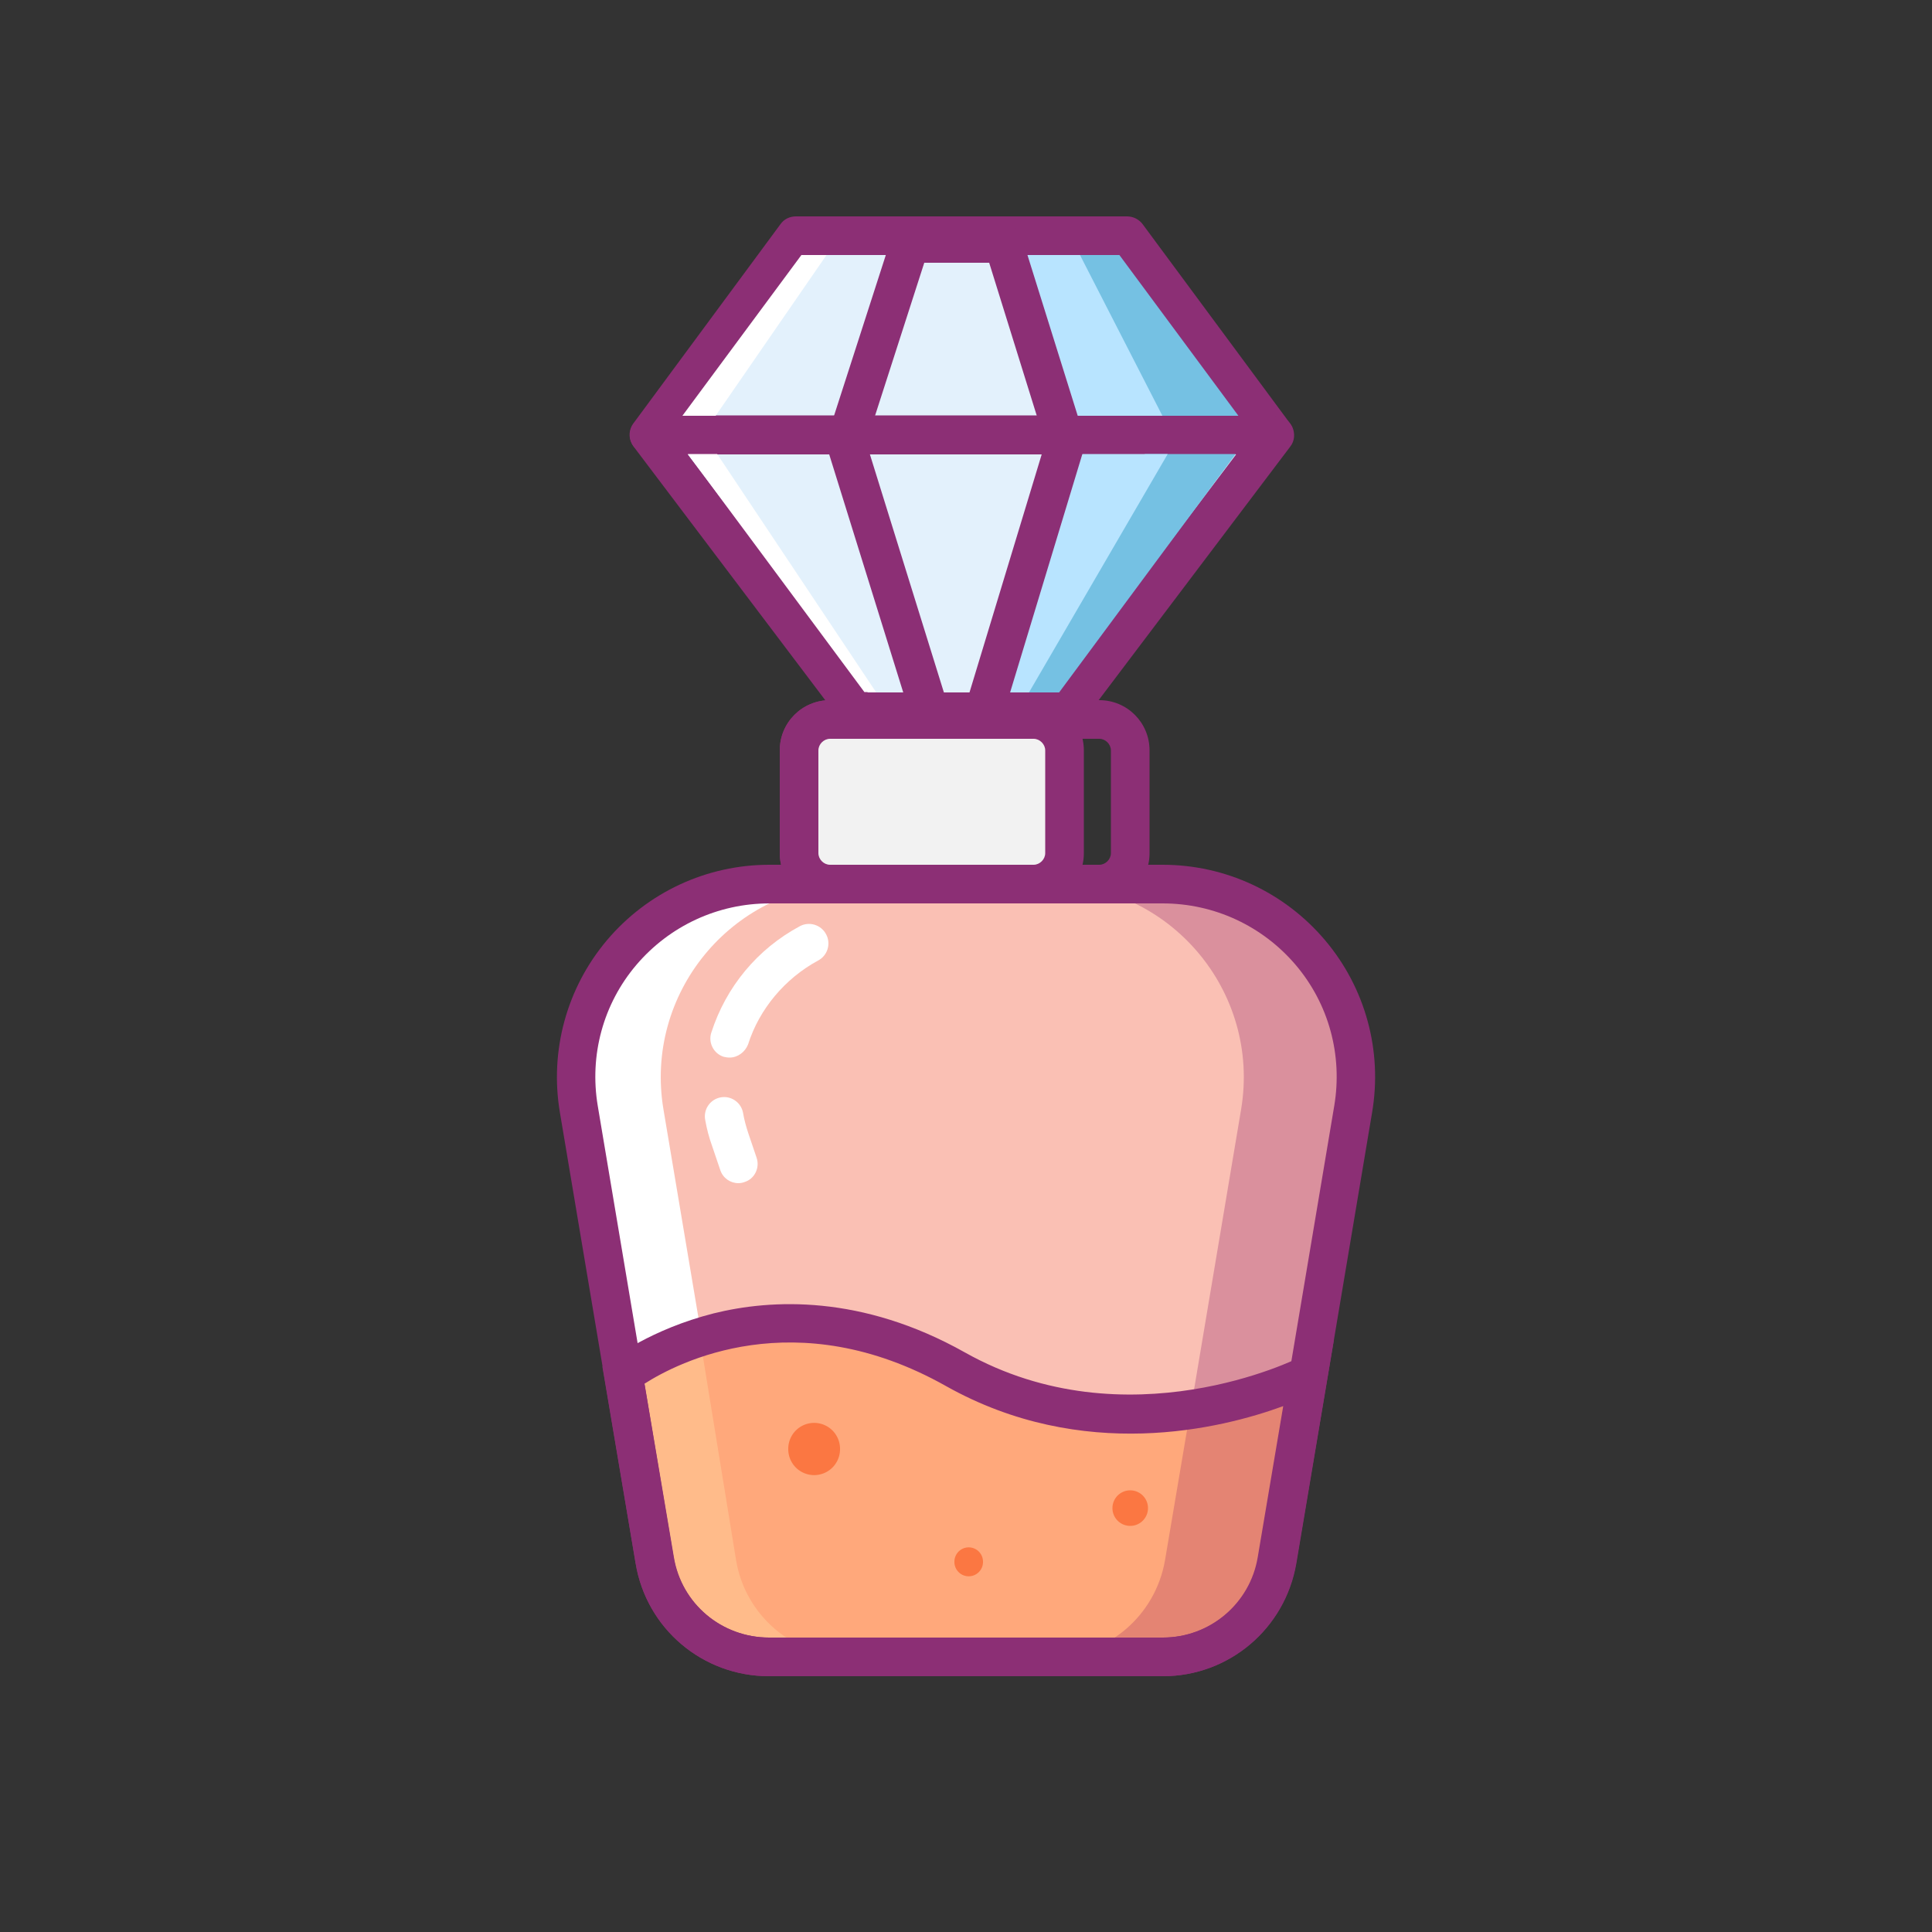 <svg class="svg-icon" style="width: 1em; height: 1em;vertical-align: middle;fill: currentColor;overflow: hidden;" viewBox="0 0 1024 1024" version="1.1" xmlns="http://www.w3.org/2000/svg"><rect x="0" y="0" width="1024" height="1024" fill="#333333" stroke="none"/><path d="M344.064 230.4L422.093 124.928h175.514l78.029 105.472z" fill="#E3F1FC" /><path d="M675.635 240.64H344.064c-3.891 0-7.373-2.253-9.216-5.53-1.843-3.482-1.434-7.578 0.819-10.65L413.696 118.784c1.843-2.662 4.915-4.096 8.192-4.096h175.514c3.277 0 6.349 1.638 8.192 4.096l78.029 105.472c2.253 3.072 2.662 7.168 0.819 10.65-1.434 3.686-4.915 5.734-8.806 5.734z m-311.296-20.48H655.36L592.282 135.168h-165.274l-62.669 84.992z" fill="#8C2F75" /><path d="M593.306 135.168h-70.656l73.728 89.088h62.874z" fill="#75C1E3" /><path d="M424.755 135.168h13.312l-61.44 89.088h-17.818z" fill="#FFFFFF" /><path d="M543.13 135.168l24.986 89.088h49.971L572.416 135.168z" fill="#B8E4FF" /><path d="M675.635 230.4l-110.797 146.842h-109.978L344.064 230.4z" fill="#E3F1FC" /><path d="M564.838 387.482h-109.978c-3.277 0-6.144-1.434-8.192-4.096L335.872 236.749c-2.253-3.072-2.662-7.168-1.024-10.65s5.325-5.734 9.216-5.734h331.571c3.891 0 7.373 2.253 9.216 5.734 1.638 3.482 1.434 7.578-1.024 10.65l-110.797 146.637c-2.048 2.458-5.12 4.096-8.192 4.096z m-104.858-20.48h99.738l95.437-126.157H364.544l95.437 126.157z" fill="#8C2F75" /><path d="M654.95 240.64h-48.128l-88.474 126.362h43.008z" fill="#75C1E3" /><path d="M364.544 240.64h15.565l84.173 126.157h-6.144z" fill="#FFFFFF" /><path d="M618.906 240.64l-73.523 126.362h-29.491l49.152-126.362z" fill="#B8E4FF" /><path d="M616.448 878.182H407.552c-29.901 0-55.706-21.709-60.621-51.2l-40.141-239.002c-10.445-62.464 37.683-119.398 100.966-119.398h208.486c63.283 0 111.411 56.934 100.966 119.398l-40.141 239.002c-5.12 29.696-30.72 51.2-60.621 51.2z" fill="#FAC0B4" /><path d="M452.403 878.182c-29.901 0-55.706-21.709-60.621-51.2l-40.141-239.002c-10.24-61.235 35.84-117.35 97.485-119.398h-41.37c-63.283 0-111.411 56.934-100.966 119.398l40.141 239.002c4.915 29.491 30.515 51.2 60.621 51.2h44.851z" fill="#FFFFFF" /><path d="M615.219 468.582h-58.368c63.283 0 111.411 56.934 100.966 119.398l-40.141 239.002c-4.915 29.491-30.515 51.2-60.621 51.2h58.368c29.901 0 55.706-21.709 60.621-51.2l40.141-239.002c10.445-62.464-37.683-119.398-100.966-119.398z" fill="#DA909D" /><path d="M616.243 878.182H407.552c-29.901 0-55.501-21.709-60.621-51.2l-16.589-98.304s75.776-59.392 176.128-2.867c91.75 51.61 186.982 2.867 186.982 2.867l-16.794 98.304c-4.915 29.491-30.515 51.2-60.416 51.2z" fill="#FFA87B" /><path d="M390.144 826.982l-17.613-108.134s26.829-10.24 68.198-15.974c-65.741-9.011-110.182 25.805-110.182 25.805l16.589 98.304c4.915 29.491 30.515 51.2 60.621 51.2h43.008c-30.106 0-55.706-21.709-60.621-51.2z" fill="#FFBB8A" /><path d="M630.989 747.11l-13.517 79.872c-5.12 29.491-30.515 51.2-60.621 51.2h59.392c29.901 0 55.501-21.709 60.621-51.2l16.794-98.304c-0.205 0-25.6 12.902-62.669 18.432z" fill="#E48473" /><path d="M582.656 478.822h-142.746c-14.746 0-26.624-11.878-26.624-26.624v-54.477c0-14.746 11.878-26.624 26.624-26.624h142.746c14.746 0 26.624 11.878 26.624 26.624v54.477c0 14.746-11.878 26.624-26.624 26.624z m-142.746-87.245c-3.277 0-6.144 2.867-6.144 6.144v54.477c0 3.277 2.867 6.144 6.144 6.144h142.746c3.277 0 6.144-2.867 6.144-6.144v-54.477c0-3.277-2.867-6.144-6.144-6.144h-142.746z" fill="#8C2F75" /><path d="M616.448 888.422H407.552c-35.226 0-64.922-25.19-70.656-59.802l-40.141-239.002c-5.53-32.768 3.686-66.15 24.986-91.341 21.504-25.395 52.838-39.936 86.016-39.936h208.486c33.178 0 64.512 14.541 86.016 39.936s30.515 58.778 24.986 91.341l-40.141 239.002c-5.939 34.611-35.635 59.802-70.656 59.802z m-208.691-409.6c-27.238 0-52.838 11.878-70.451 32.563-17.613 20.685-24.986 47.923-20.48 74.752l40.141 239.002c4.096 24.781 25.395 42.803 50.586 42.803h208.896c25.19 0 46.285-18.022 50.586-42.803l40.141-239.002c4.506-26.829-2.867-54.067-20.48-74.752-17.613-20.685-43.213-32.563-70.451-32.563H407.757z" fill="#8C2F75" /><path d="M386.662 560.538c-1.024 0-2.048-0.205-3.072-0.41-5.325-1.638-8.397-7.578-6.554-12.902 7.782-24.166 24.371-44.237 46.899-56.32 4.915-2.662 11.264-0.819 13.926 4.301 2.662 4.915 0.819 11.264-4.301 13.926-17.408 9.421-31.13 25.6-37.069 44.442-1.638 4.096-5.53 6.963-9.83 6.963zM391.373 627.098c-4.301 0-8.192-2.662-9.626-6.963l-4.301-12.698c-1.638-4.506-2.867-9.216-3.686-13.926-1.024-5.53 2.662-10.854 8.192-11.878s10.854 2.662 11.878 8.192c0.614 3.686 1.638 7.373 2.867 11.059l4.301 12.698c1.843 5.325-1.024 11.264-6.349 12.902-1.024 0.41-2.253 0.614-3.277 0.614z" fill="#FFFFFF" /><path d="M439.91 381.338h107.93c9.011 0 16.384 7.373 16.384 16.384v54.477c0 9.011-7.373 16.384-16.384 16.384h-107.93c-9.011 0-16.384-7.373-16.384-16.384v-54.477c0-9.011 7.373-16.384 16.384-16.384z" fill="#F2F2F2" /><path d="M547.84 478.822h-107.93c-14.746 0-26.624-11.878-26.624-26.624v-54.477c0-14.746 11.878-26.624 26.624-26.624h107.93c14.746 0 26.624 11.878 26.624 26.624v54.477c0 14.746-11.878 26.624-26.624 26.624z m-107.93-87.245c-3.277 0-6.144 2.867-6.144 6.144v54.477c0 3.277 2.867 6.144 6.144 6.144h107.93c3.277 0 6.144-2.867 6.144-6.144v-54.477c0-3.277-2.867-6.144-6.144-6.144h-107.93z" fill="#8C2F75" /><path d="M520.192 391.578h-26.214c-4.506 0-8.397-2.867-9.83-7.168L438.477 237.568c-0.614-2.048-0.614-4.096 0-6.144l33.997-105.472c1.434-4.301 5.325-7.168 9.83-7.168h49.562c4.506 0 8.397 2.867 9.83 7.168l32.973 105.472c0.614 2.048 0.614 4.096 0 5.939l-44.442 146.637c-1.434 4.506-5.53 7.578-10.035 7.578z m-18.637-20.48h11.059l41.37-136.397L524.288 139.264h-34.406l-30.72 95.437 42.394 136.397z" fill="#8C2F75" /><path d="M616.243 888.422H407.552c-35.021 0-64.922-25.19-70.656-59.802l-17.613-104.243 4.71-3.686c0.819-0.614 21.094-16.179 54.272-24.576 30.515-7.578 78.438-10.035 133.12 20.685 86.016 48.333 176.333 3.277 177.357 2.662l18.227-9.216-20.07 118.579c-5.939 34.406-35.635 59.597-70.656 59.597z m-274.637-155.034l15.565 91.955c4.096 24.781 25.395 42.598 50.586 42.598h208.486c24.986 0 46.285-18.022 50.381-42.598l13.517-80.077c-32.973 12.083-106.291 30.106-178.79-10.65-79.667-44.851-142.131-12.493-159.744-1.229z" fill="#8C2F75" /><path d="M431.514 768m-13.722 0a13.722 13.722 0 1 0 27.443 0 13.722 13.722 0 1 0-27.443 0Z" fill="#FB7742" /><path d="M599.04 799.334m-9.421 0a9.421 9.421 0 1 0 18.842 0 9.421 9.421 0 1 0-18.842 0Z" fill="#FB7742" /><path d="M513.434 827.802m-7.578 0a7.578 7.578 0 1 0 15.155 0 7.578 7.578 0 1 0-15.155 0Z" fill="#FB7742" /></svg>